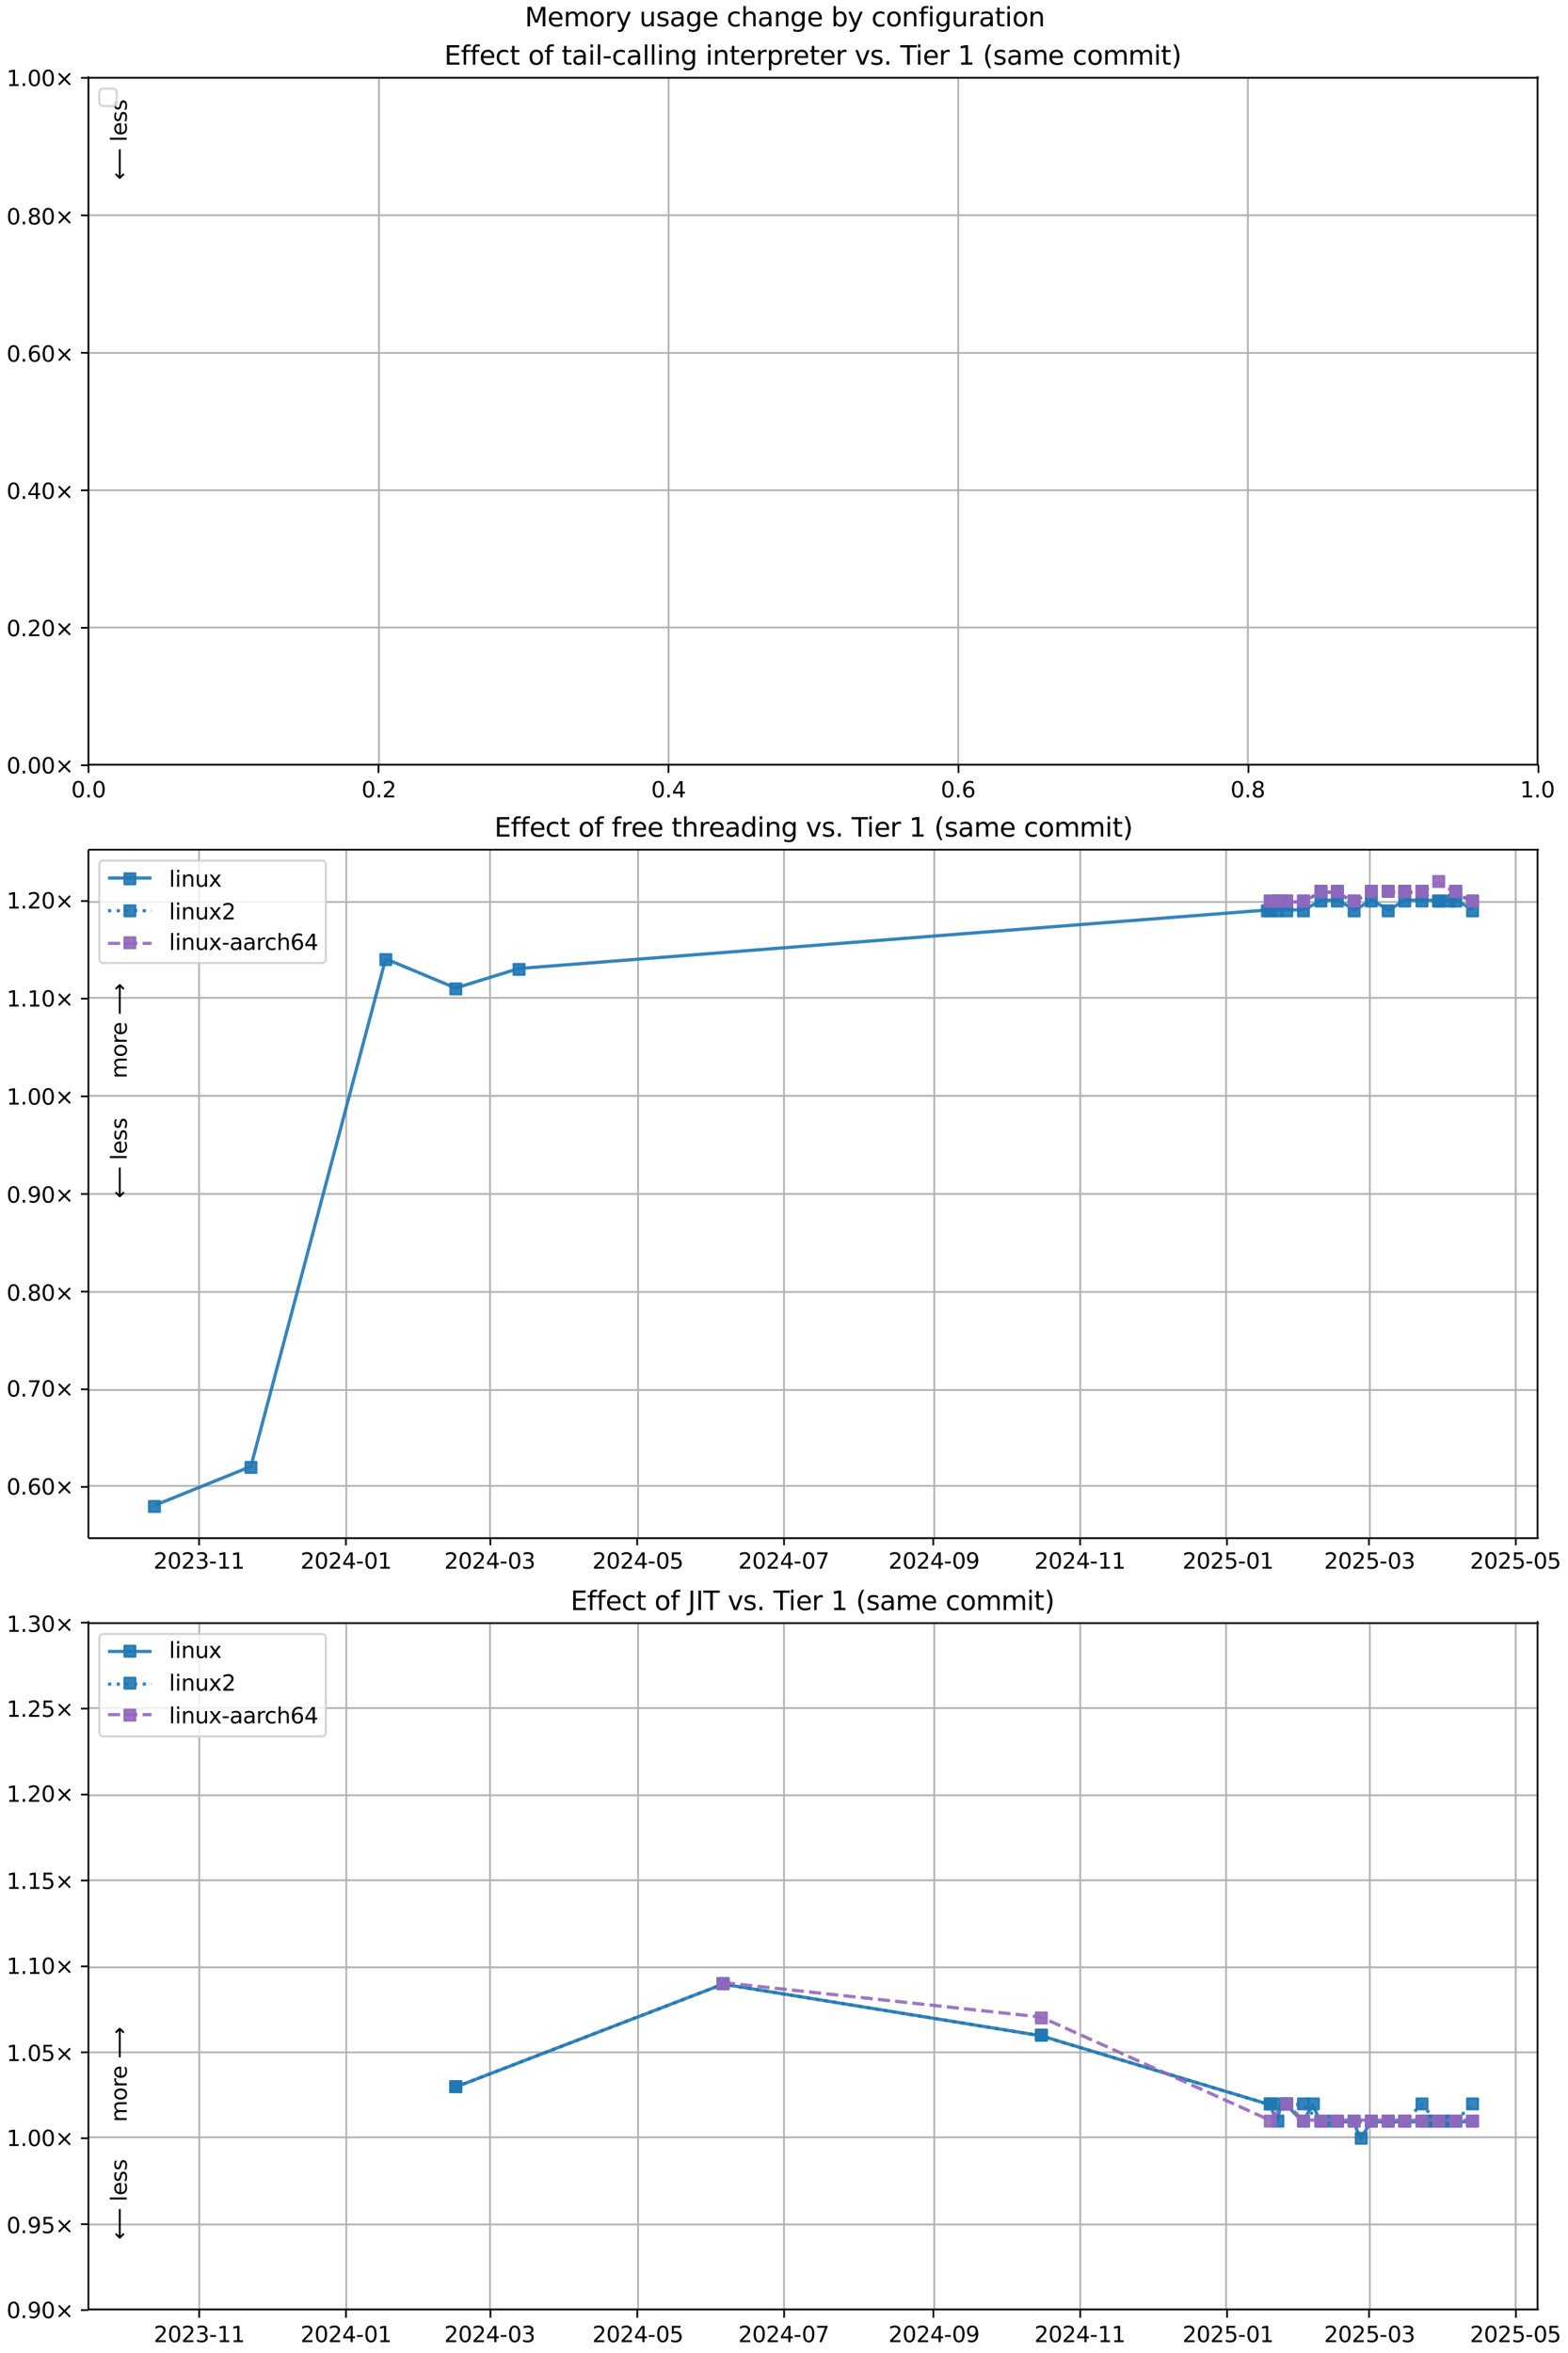 <?xml version="1.0" encoding="UTF-8"?>
<!DOCTYPE svg  PUBLIC '-//W3C//DTD SVG 1.1//EN'  'http://www.w3.org/Graphics/SVG/1.1/DTD/svg11.dtd'>
<svg width="720pt" height="1080pt" version="1.1" viewBox="0 0 720 1080" xmlns="http://www.w3.org/2000/svg" xmlns:xlink="http://www.w3.org/1999/xlink">
<defs>
<style type="text/css">*{stroke-linejoin: round; stroke-linecap: butt}</style>
</defs>
<path d="m0 1080h720v-1080h-720z" fill="#fff"/>
<path d="m40.6 351h666v-316h-666z" fill="#fff"/>
<path d="m40.6 351v-316" clip-path="url(#q)" fill="none" stroke="#b0b0b0" stroke-linecap="square" stroke-width=".8"/>
<defs>
<path id="h" d="m0 0v3.5" stroke="#000" stroke-width=".8"/>
</defs>
<use x="40.646" y="351.265" stroke="#000000" stroke-width=".8" xlink:href="#h"/>
<g transform="translate(32.7 366) scale(.1 -.1)">
<defs>
<path id="b" transform="scale(.016)" d="m2034 4250q-487 0-733-480-245-479-245-1442 0-959 245-1439 246-480 733-480 491 0 736 480 246 480 246 1439 0 963-246 1442-245 480-736 480zm0 500q785 0 1199-621 414-620 414-1801 0-1178-414-1799-414-620-1199-620-784 0-1198 620-414 621-414 1799 0 1181 414 1801 414 621 1198 621z"/>
<path id="e" transform="scale(.016)" d="m684 794h660v-794h-660v794z"/>
</defs>
<use xlink:href="#b"/>
<use transform="translate(63.6)" xlink:href="#e"/>
<use transform="translate(95.4)" xlink:href="#b"/>
</g>
<path d="m174 351v-316" clip-path="url(#q)" fill="none" stroke="#b0b0b0" stroke-linecap="square" stroke-width=".8"/>
<use x="173.803" y="351.265" stroke="#000000" stroke-width=".8" xlink:href="#h"/>
<g transform="translate(166 366) scale(.1 -.1)">
<defs>
<path id="c" transform="scale(.016)" d="m1228 531h2203v-531h-2962v531q359 372 979 998 621 627 780 809 303 340 423 576 121 236 121 464 0 372-261 606-261 235-680 235-297 0-627-103-329-103-704-313v638q381 153 712 231 332 78 607 78 725 0 1156-363 431-362 431-968 0-288-108-546-107-257-392-607-78-91-497-524-418-433-1181-1211z"/>
</defs>
<use xlink:href="#b"/>
<use transform="translate(63.6)" xlink:href="#e"/>
<use transform="translate(95.4)" xlink:href="#c"/>
</g>
<path d="m307 351v-316" clip-path="url(#q)" fill="none" stroke="#b0b0b0" stroke-linecap="square" stroke-width=".8"/>
<use x="306.96" y="351.265" stroke="#000000" stroke-width=".8" xlink:href="#h"/>
<g transform="translate(299 366) scale(.1 -.1)">
<defs>
<path id="o" transform="scale(.016)" d="m2419 4116-1594-2491h1594v2491zm-166 550h794v-3041h666v-525h-666v-1100h-628v1100h-2106v609l1940 2957z"/>
</defs>
<use xlink:href="#b"/>
<use transform="translate(63.6)" xlink:href="#e"/>
<use transform="translate(95.4)" xlink:href="#o"/>
</g>
<path d="m440 351v-316" clip-path="url(#q)" fill="none" stroke="#b0b0b0" stroke-linecap="square" stroke-width=".8"/>
<use x="440.117" y="351.265" stroke="#000000" stroke-width=".8" xlink:href="#h"/>
<g transform="translate(432 366) scale(.1 -.1)">
<defs>
<path id="ag" transform="scale(.016)" d="m2113 2584q-425 0-674-291-248-290-248-796 0-503 248-796 249-292 674-292t673 292q248 293 248 796 0 506-248 796-248 291-673 291zm1253 1979v-575q-238 112-480 171-242 60-480 60-625 0-955-422-329-422-376-1275 184 272 462 417 279 145 613 145 703 0 1111-427 408-426 408-1160 0-719-425-1154-425-434-1131-434-810 0-1238 620-428 621-428 1799 0 1106 525 1764t1409 658q238 0 480-47t505-140z"/>
</defs>
<use xlink:href="#b"/>
<use transform="translate(63.6)" xlink:href="#e"/>
<use transform="translate(95.4)" xlink:href="#ag"/>
</g>
<path d="m573 351v-316" clip-path="url(#q)" fill="none" stroke="#b0b0b0" stroke-linecap="square" stroke-width=".8"/>
<use x="573.274" y="351.265" stroke="#000000" stroke-width=".8" xlink:href="#h"/>
<g transform="translate(565 366) scale(.1 -.1)">
<defs>
<path id="al" transform="scale(.016)" d="m2034 2216q-450 0-708-241-257-241-257-662 0-422 257-663 258-241 708-241t709 242q260 243 260 662 0 421-258 662-257 241-711 241zm-631 268q-406 100-633 378-226 279-226 679 0 559 398 884 399 325 1092 325 697 0 1094-325t397-884q0-400-227-679-226-278-629-378 456-106 710-416 255-309 255-755 0-679-414-1042-414-362-1186-362-771 0-1186 362-414 363-414 1042 0 446 256 755 257 310 713 416zm-231 997q0-362 226-565 227-203 636-203 407 0 636 203 230 203 230 565 0 363-230 566-229 203-636 203-409 0-636-203-226-203-226-566z"/>
</defs>
<use xlink:href="#b"/>
<use transform="translate(63.6)" xlink:href="#e"/>
<use transform="translate(95.4)" xlink:href="#al"/>
</g>
<path d="m706 351v-316" clip-path="url(#q)" fill="none" stroke="#b0b0b0" stroke-linecap="square" stroke-width=".8"/>
<use x="706.431" y="351.265" stroke="#000000" stroke-width=".8" xlink:href="#h"/>
<g transform="translate(698 366) scale(.1 -.1)">
<defs>
<path id="f" transform="scale(.016)" d="m794 531h1031v3560l-1122-225v575l1116 225h631v-4135h1031v-531h-2687v531z"/>
</defs>
<use xlink:href="#f"/>
<use transform="translate(63.6)" xlink:href="#e"/>
<use transform="translate(95.4)" xlink:href="#b"/>
</g>
<path d="m40.6 351h666" clip-path="url(#q)" fill="none" stroke="#b0b0b0" stroke-linecap="square" stroke-width=".8"/>
<defs>
<path id="l" d="m0 0h-3.5" stroke="#000" stroke-width=".8"/>
</defs>
<use x="40.646" y="351.265" stroke="#000000" stroke-width=".8" xlink:href="#l"/>
<g transform="translate(3 355) scale(.1 -.1)">
<defs>
<path id="m" transform="scale(.016)" d="m4488 3438-1429-1435 1429-1428-372-378-1435 1434-1434-1434-369 378 1425 1428-1425 1435 369 378 1434-1435 1435 1435 372-378z"/>
</defs>
<use xlink:href="#b"/>
<use transform="translate(63.6)" xlink:href="#e"/>
<use transform="translate(95.4)" xlink:href="#b"/>
<use transform="translate(159)" xlink:href="#b"/>
<use transform="translate(223)" xlink:href="#m"/>
</g>
<path d="m40.6 288h666" clip-path="url(#q)" fill="none" stroke="#b0b0b0" stroke-linecap="square" stroke-width=".8"/>
<use x="40.646" y="288.158" stroke="#000000" stroke-width=".8" xlink:href="#l"/>
<g transform="translate(3 292) scale(.1 -.1)">
<use xlink:href="#b"/>
<use transform="translate(63.6)" xlink:href="#e"/>
<use transform="translate(95.4)" xlink:href="#c"/>
<use transform="translate(159)" xlink:href="#b"/>
<use transform="translate(223)" xlink:href="#m"/>
</g>
<path d="m40.6 225h666" clip-path="url(#q)" fill="none" stroke="#b0b0b0" stroke-linecap="square" stroke-width=".8"/>
<use x="40.646" y="225.052" stroke="#000000" stroke-width=".8" xlink:href="#l"/>
<g transform="translate(3 229) scale(.1 -.1)">
<use xlink:href="#b"/>
<use transform="translate(63.6)" xlink:href="#e"/>
<use transform="translate(95.4)" xlink:href="#o"/>
<use transform="translate(159)" xlink:href="#b"/>
<use transform="translate(223)" xlink:href="#m"/>
</g>
<path d="m40.6 162h666" clip-path="url(#q)" fill="none" stroke="#b0b0b0" stroke-linecap="square" stroke-width=".8"/>
<use x="40.646" y="161.945" stroke="#000000" stroke-width=".8" xlink:href="#l"/>
<g transform="translate(3 166) scale(.1 -.1)">
<use xlink:href="#b"/>
<use transform="translate(63.6)" xlink:href="#e"/>
<use transform="translate(95.4)" xlink:href="#ag"/>
<use transform="translate(159)" xlink:href="#b"/>
<use transform="translate(223)" xlink:href="#m"/>
</g>
<path d="m40.6 98.8h666" clip-path="url(#q)" fill="none" stroke="#b0b0b0" stroke-linecap="square" stroke-width=".8"/>
<use x="40.646" y="98.839" stroke="#000000" stroke-width=".8" xlink:href="#l"/>
<g transform="translate(3 103) scale(.1 -.1)">
<use xlink:href="#b"/>
<use transform="translate(63.6)" xlink:href="#e"/>
<use transform="translate(95.4)" xlink:href="#al"/>
<use transform="translate(159)" xlink:href="#b"/>
<use transform="translate(223)" xlink:href="#m"/>
</g>
<path d="m40.6 35.7h666" clip-path="url(#q)" fill="none" stroke="#b0b0b0" stroke-linecap="square" stroke-width=".8"/>
<use x="40.646" y="35.733" stroke="#000000" stroke-width=".8" xlink:href="#l"/>
<g transform="translate(3 39.5) scale(.1 -.1)">
<use xlink:href="#f"/>
<use transform="translate(63.6)" xlink:href="#e"/>
<use transform="translate(95.4)" xlink:href="#b"/>
<use transform="translate(159)" xlink:href="#b"/>
<use transform="translate(223)" xlink:href="#m"/>
</g>
<path d="m40.6 351v-316" fill="none" stroke="#000" stroke-linecap="square" stroke-width=".8"/>
<path d="m706 351v-316" fill="none" stroke="#000" stroke-linecap="square" stroke-width=".8"/>
<path d="m40.6 351h666" fill="none" stroke="#000" stroke-linecap="square" stroke-width=".8"/>
<path d="m40.6 35.7h666" fill="none" stroke="#000" stroke-linecap="square" stroke-width=".8"/>
<g clip-path="url(#q)">
<g transform="translate(58.2 27.8) rotate(-90) scale(.1 -.1)">
<defs>
<path id="t" transform="scale(.016)" d="m3328 2828q216 388 516 572t706 184q547 0 844-383 297-382 297-1088v-2113h-578v2094q0 503-179 746-178 244-543 244-447 0-707-297-259-296-259-809v-1978h-578v2094q0 506-178 748t-550 242q-441 0-701-298-259-298-259-808v-1978h-578v3500h578v-544q197 322 472 475t653 153q382 0 649-194 267-193 395-562z"/>
<path id="v" transform="scale(.016)" d="m1959 3097q-462 0-731-361t-269-989 267-989q268-361 733-361 460 0 728 362 269 363 269 988 0 622-269 986-268 364-728 364zm0 487q750 0 1178-488 429-487 429-1349 0-859-429-1349-428-489-1178-489-753 0-1180 489-426 490-426 1349 0 862 426 1349 427 488 1180 488z"/>
<path id="p" transform="scale(.016)" d="m2631 2963q-97 56-211 82-114 27-251 27-488 0-749-317t-261-911v-1844h-578v3500h578v-544q182 319 472 473 291 155 707 155 59 0 131-8 72-7 159-23l3-590z"/>
<path id="j" transform="scale(.016)" d="m3597 1894v-281h-2644q38-594 358-905t892-311q331 0 642 81t618 244v-544q-310-131-635-200t-659-69q-838 0-1327 487-489 488-489 1320 0 859 464 1363 464 505 1252 505 706 0 1117-455 411-454 411-1235zm-575 169q-6 471-264 752-258 282-683 282-481 0-770-272t-333-766l2050 4z"/>
<path id="ap" transform="scale(.016)" d="m8863 2147v-281l-1229-1228-375 375 729 728h-7622v531h7622l-729 728 375 375 1229-1228z"/>
</defs>
<use xlink:href="#t"/>
<use transform="translate(97.4)" xlink:href="#v"/>
<use transform="translate(159)" xlink:href="#p"/>
<use transform="translate(197)" xlink:href="#j"/>
<use transform="translate(259)" xlink:href="#DejaVuSans-20"/>
<use transform="translate(291)" xlink:href="#ap"/>
</g>
</g>
<g clip-path="url(#q)">
<g transform="translate(58.2 82.6) rotate(-90) scale(.1 -.1)">
<defs>
<path id="aq" transform="scale(.016)" d="m313 1866v281l1228 1228 375-375-728-728h7621v-531h-7621l728-728-375-375-1228 1228z"/>
<path id="x" transform="scale(.016)" d="m603 4863h575v-4863h-575v4863z"/>
<path id="s" transform="scale(.016)" d="m2834 3397v-544q-243 125-506 187-262 63-544 63-428 0-642-131t-214-394q0-200 153-314t616-217l197-44q612-131 870-370t258-667q0-488-386-773-386-284-1061-284-281 0-586 55t-642 164v594q319-166 628-249 309-82 613-82 406 0 624 139 219 139 219 392 0 234-158 359-157 125-692 241l-200 47q-534 112-772 345-237 233-237 639 0 494 350 762 350 269 994 269 318 0 599-47 282-46 519-140z"/>
</defs>
<use xlink:href="#aq"/>
<use transform="translate(143)" xlink:href="#DejaVuSans-20"/>
<use transform="translate(175)" xlink:href="#x"/>
<use transform="translate(203)" xlink:href="#j"/>
<use transform="translate(264)" xlink:href="#s"/>
<use transform="translate(317)" xlink:href="#s"/>
</g>
</g>
<g transform="translate(204 29.7) scale(.12 -.12)">
<defs>
<path id="ak" transform="scale(.016)" d="m628 4666h2950v-532h-2319v-1381h2222v-531h-2222v-1691h2375v-531h-3006v4666z"/>
<path id="z" transform="scale(.016)" d="m2375 4863v-479h-550q-309 0-430-125-120-125-120-450v-309h947v-447h-947v-3053h-578v3053h-550v447h550v244q0 584 272 851 272 268 862 268h544z"/>
<path id="aa" transform="scale(.016)" d="m3122 3366v-538q-244 135-489 202t-495 67q-560 0-870-355-309-354-309-995t309-996q310-354 870-354 250 0 495 67t489 202v-532q-241-112-499-168-257-57-548-57-791 0-1257 497-465 497-465 1341 0 856 470 1346 471 491 1290 491 265 0 518-55 253-54 491-163z"/>
<path id="y" transform="scale(.016)" d="m1172 4494v-994h1184v-447h-1184v-1900q0-428 117-550t477-122h590v-481h-590q-666 0-919 248-253 249-253 905v1900h-422v447h422v994h578z"/>
<path id="u" transform="scale(.016)" d="m2194 1759q-697 0-966-159t-269-544q0-306 202-486 202-179 548-179 479 0 768 339t289 901v128h-572zm1147 238v-2e3h-575v531q-197-318-491-470t-719-152q-537 0-855 302-317 302-317 808 0 590 395 890 396 300 1180 300h807v57q0 397-261 614t-733 217q-300 0-585-72-284-72-546-216v532q315 122 612 182 297 61 578 61 760 0 1135-394 375-393 375-1193z"/>
<path id="n" transform="scale(.016)" d="m603 3500h575v-3500h-575v3500zm0 1363h575v-729h-575v729z"/>
<path id="k" transform="scale(.016)" d="m313 2009h1684v-512h-1684v512z"/>
<path id="w" transform="scale(.016)" d="m3513 2113v-2113h-575v2094q0 497-194 743-194 247-581 247-466 0-735-297-269-296-269-809v-1978h-578v3500h578v-544q207 316 486 472 280 156 646 156 603 0 912-373 310-373 310-1098z"/>
<path id="ae" transform="scale(.016)" d="m2906 1791q0 625-258 968-257 344-723 344-462 0-720-344-258-343-258-968 0-622 258-966t720-344q466 0 723 344 258 344 258 966zm575-1357q0-893-397-1329-396-436-1215-436-303 0-572 45t-522 139v559q253-137 500-202 247-66 503-66 566 0 847 295t281 892v285q-178-310-456-463t-666-153q-643 0-1037 490-394 491-394 1301 0 812 394 1302 394 491 1037 491 388 0 666-153t456-462v531h575v-3066z"/>
<path id="as" transform="scale(.016)" d="m1159 525v-1856h-578v4831h578v-531q182 312 458 463 277 152 661 152 638 0 1036-506 399-506 399-1331t-399-1332q-398-506-1036-506-384 0-661 152-276 152-458 464zm1957 1222q0 634-261 995t-717 361q-457 0-718-361t-261-995 261-995 718-361q456 0 717 361t261 995z"/>
<path id="aj" transform="scale(.016)" d="m191 3500h609l1094-2937 1094 2937h609l-1313-3500h-781l-1312 3500z"/>
<path id="ai" transform="scale(.016)" d="m-19 4666h3947v-532h-1656v-4134h-634v4134h-1657v532z"/>
<path id="ao" transform="scale(.016)" d="m1984 4856q-418-718-622-1422-203-703-203-1425 0-721 205-1429t620-1424h-500q-468 735-701 1444t-233 1409q0 697 231 1403 232 707 703 1444h500z"/>
<path id="an" transform="scale(.016)" d="m513 4856h500q468-737 701-1444 233-706 233-1403 0-700-233-1409t-701-1444h-500q415 716 620 1424t205 1429q0 722-205 1425-205 704-620 1422z"/>
</defs>
<use xlink:href="#ak"/>
<use transform="translate(63.2)" xlink:href="#z"/>
<use transform="translate(98.4)" xlink:href="#z"/>
<use transform="translate(134)" xlink:href="#j"/>
<use transform="translate(195)" xlink:href="#aa"/>
<use transform="translate(250)" xlink:href="#y"/>
<use transform="translate(289)" xlink:href="#DejaVuSans-20"/>
<use transform="translate(321)" xlink:href="#v"/>
<use transform="translate(382)" xlink:href="#z"/>
<use transform="translate(417)" xlink:href="#DejaVuSans-20"/>
<use transform="translate(449)" xlink:href="#y"/>
<use transform="translate(488)" xlink:href="#u"/>
<use transform="translate(550)" xlink:href="#n"/>
<use transform="translate(578)" xlink:href="#x"/>
<use transform="translate(605)" xlink:href="#k"/>
<use transform="translate(641)" xlink:href="#aa"/>
<use transform="translate(696)" xlink:href="#u"/>
<use transform="translate(758)" xlink:href="#x"/>
<use transform="translate(785)" xlink:href="#x"/>
<use transform="translate(813)" xlink:href="#n"/>
<use transform="translate(841)" xlink:href="#w"/>
<use transform="translate(904)" xlink:href="#ae"/>
<use transform="translate(968)" xlink:href="#DejaVuSans-20"/>
<use transform="translate(1e3)" xlink:href="#n"/>
<use transform="translate(1027)" xlink:href="#w"/>
<use transform="translate(1091)" xlink:href="#y"/>
<use transform="translate(1130)" xlink:href="#j"/>
<use transform="translate(1192)" xlink:href="#p"/>
<use transform="translate(1233)" xlink:href="#as"/>
<use transform="translate(1296)" xlink:href="#p"/>
<use transform="translate(1335)" xlink:href="#j"/>
<use transform="translate(1397)" xlink:href="#y"/>
<use transform="translate(1436)" xlink:href="#j"/>
<use transform="translate(1497)" xlink:href="#p"/>
<use transform="translate(1538)" xlink:href="#DejaVuSans-20"/>
<use transform="translate(1570)" xlink:href="#aj"/>
<use transform="translate(1629)" xlink:href="#s"/>
<use transform="translate(1681)" xlink:href="#e"/>
<use transform="translate(1713)" xlink:href="#DejaVuSans-20"/>
<use transform="translate(1745)" xlink:href="#ai"/>
<use transform="translate(1803)" xlink:href="#n"/>
<use transform="translate(1831)" xlink:href="#j"/>
<use transform="translate(1892)" xlink:href="#p"/>
<use transform="translate(1933)" xlink:href="#DejaVuSans-20"/>
<use transform="translate(1965)" xlink:href="#f"/>
<use transform="translate(2029)" xlink:href="#DejaVuSans-20"/>
<use transform="translate(2061)" xlink:href="#ao"/>
<use transform="translate(2100)" xlink:href="#s"/>
<use transform="translate(2152)" xlink:href="#u"/>
<use transform="translate(2213)" xlink:href="#t"/>
<use transform="translate(2310)" xlink:href="#j"/>
<use transform="translate(2372)" xlink:href="#DejaVuSans-20"/>
<use transform="translate(2404)" xlink:href="#aa"/>
<use transform="translate(2459)" xlink:href="#v"/>
<use transform="translate(2520)" xlink:href="#t"/>
<use transform="translate(2617)" xlink:href="#t"/>
<use transform="translate(2715)" xlink:href="#n"/>
<use transform="translate(2742)" xlink:href="#y"/>
<use transform="translate(2782)" xlink:href="#an"/>
</g>
<path d="m47.6 48.7h4q2 0 2-2v-4q0-2-2-2h-4q-2 0-2 2v4q0 2 2 2z" fill="#fff" opacity=".8" stroke="#ccc"/>
<path d="m40.6 706h666v-316h-666z" fill="#fff"/>
<path d="m91.4 706v-316" clip-path="url(#i)" fill="none" stroke="#b0b0b0" stroke-linecap="square" stroke-width=".8"/>
<use x="91.41" y="705.793" stroke="#000000" stroke-width=".8" xlink:href="#h"/>
<g transform="translate(70.5 720) scale(.1 -.1)">
<defs>
<path id="ac" transform="scale(.016)" d="m2597 2516q453-97 707-404 255-306 255-756 0-690-475-1069-475-378-1350-378-293 0-604 58t-642 174v609q262-153 574-231 313-78 654-78 593 0 904 234t311 681q0 413-289 645-289 233-804 233h-544v519h569q465 0 712 186t247 536q0 359-255 551-254 193-729 193-260 0-557-57-297-56-653-174v562q360 100 674 150t592 50q719 0 1137-327 419-326 419-882 0-388-222-655t-631-370z"/>
</defs>
<use xlink:href="#c"/>
<use transform="translate(63.6)" xlink:href="#b"/>
<use transform="translate(127)" xlink:href="#c"/>
<use transform="translate(191)" xlink:href="#ac"/>
<use transform="translate(254)" xlink:href="#k"/>
<use transform="translate(291)" xlink:href="#f"/>
<use transform="translate(354)" xlink:href="#f"/>
</g>
<path d="m159 706v-316" clip-path="url(#i)" fill="none" stroke="#b0b0b0" stroke-linecap="square" stroke-width=".8"/>
<use x="158.836" y="705.793" stroke="#000000" stroke-width=".8" xlink:href="#h"/>
<g transform="translate(138 720) scale(.1 -.1)">
<use xlink:href="#c"/>
<use transform="translate(63.6)" xlink:href="#b"/>
<use transform="translate(127)" xlink:href="#c"/>
<use transform="translate(191)" xlink:href="#o"/>
<use transform="translate(254)" xlink:href="#k"/>
<use transform="translate(291)" xlink:href="#b"/>
<use transform="translate(354)" xlink:href="#f"/>
</g>
<path d="m225 706v-316" clip-path="url(#i)" fill="none" stroke="#b0b0b0" stroke-linecap="square" stroke-width=".8"/>
<use x="225.157" y="705.793" stroke="#000000" stroke-width=".8" xlink:href="#h"/>
<g transform="translate(204 720) scale(.1 -.1)">
<use xlink:href="#c"/>
<use transform="translate(63.6)" xlink:href="#b"/>
<use transform="translate(127)" xlink:href="#c"/>
<use transform="translate(191)" xlink:href="#o"/>
<use transform="translate(254)" xlink:href="#k"/>
<use transform="translate(291)" xlink:href="#b"/>
<use transform="translate(354)" xlink:href="#ac"/>
</g>
<path d="m293 706v-316" clip-path="url(#i)" fill="none" stroke="#b0b0b0" stroke-linecap="square" stroke-width=".8"/>
<use x="292.583" y="705.793" stroke="#000000" stroke-width=".8" xlink:href="#h"/>
<g transform="translate(272 720) scale(.1 -.1)">
<defs>
<path id="r" transform="scale(.016)" d="m691 4666h2478v-532h-1900v-1143q137 47 274 70 138 23 276 23 781 0 1237-428 457-428 457-1159 0-753-469-1171-469-417-1322-417-294 0-599 50-304 50-629 150v635q281-153 581-228t634-75q541 0 856 284 316 284 316 772 0 487-316 771-315 285-856 285-253 0-505-56-251-56-513-175v2344z"/>
</defs>
<use xlink:href="#c"/>
<use transform="translate(63.6)" xlink:href="#b"/>
<use transform="translate(127)" xlink:href="#c"/>
<use transform="translate(191)" xlink:href="#o"/>
<use transform="translate(254)" xlink:href="#k"/>
<use transform="translate(291)" xlink:href="#b"/>
<use transform="translate(354)" xlink:href="#r"/>
</g>
<path d="m360 706v-316" clip-path="url(#i)" fill="none" stroke="#b0b0b0" stroke-linecap="square" stroke-width=".8"/>
<use x="360.01" y="705.793" stroke="#000000" stroke-width=".8" xlink:href="#h"/>
<g transform="translate(339 720) scale(.1 -.1)">
<defs>
<path id="am" transform="scale(.016)" d="m525 4666h3e3v-269l-1694-4397h-659l1594 4134h-2241v532z"/>
</defs>
<use xlink:href="#c"/>
<use transform="translate(63.6)" xlink:href="#b"/>
<use transform="translate(127)" xlink:href="#c"/>
<use transform="translate(191)" xlink:href="#o"/>
<use transform="translate(254)" xlink:href="#k"/>
<use transform="translate(291)" xlink:href="#b"/>
<use transform="translate(354)" xlink:href="#am"/>
</g>
<path d="m429 706v-316" clip-path="url(#i)" fill="none" stroke="#b0b0b0" stroke-linecap="square" stroke-width=".8"/>
<use x="428.542" y="705.793" stroke="#000000" stroke-width=".8" xlink:href="#h"/>
<g transform="translate(408 720) scale(.1 -.1)">
<defs>
<path id="af" transform="scale(.016)" d="m703 97v575q238-113 481-172 244-59 479-59 625 0 954 420 330 420 377 1277-181-269-460-413-278-144-615-144-700 0-1108 423-408 424-408 1159 0 718 425 1152 425 435 1131 435 810 0 1236-621 427-620 427-1801 0-1103-524-1761-523-658-1407-658-238 0-482 47-243 47-506 141zm1256 1978q425 0 673 290 249 291 249 798 0 503-249 795-248 292-673 292t-673-292-248-795q0-507 248-798 248-290 673-290z"/>
</defs>
<use xlink:href="#c"/>
<use transform="translate(63.6)" xlink:href="#b"/>
<use transform="translate(127)" xlink:href="#c"/>
<use transform="translate(191)" xlink:href="#o"/>
<use transform="translate(254)" xlink:href="#k"/>
<use transform="translate(291)" xlink:href="#b"/>
<use transform="translate(354)" xlink:href="#af"/>
</g>
<path d="m496 706v-316" clip-path="url(#i)" fill="none" stroke="#b0b0b0" stroke-linecap="square" stroke-width=".8"/>
<use x="495.968" y="705.793" stroke="#000000" stroke-width=".8" xlink:href="#h"/>
<g transform="translate(475 720) scale(.1 -.1)">
<use xlink:href="#c"/>
<use transform="translate(63.6)" xlink:href="#b"/>
<use transform="translate(127)" xlink:href="#c"/>
<use transform="translate(191)" xlink:href="#o"/>
<use transform="translate(254)" xlink:href="#k"/>
<use transform="translate(291)" xlink:href="#f"/>
<use transform="translate(354)" xlink:href="#f"/>
</g>
<path d="m563 706v-316" clip-path="url(#i)" fill="none" stroke="#b0b0b0" stroke-linecap="square" stroke-width=".8"/>
<use x="563.395" y="705.793" stroke="#000000" stroke-width=".8" xlink:href="#h"/>
<g transform="translate(543 720) scale(.1 -.1)">
<use xlink:href="#c"/>
<use transform="translate(63.6)" xlink:href="#b"/>
<use transform="translate(127)" xlink:href="#c"/>
<use transform="translate(191)" xlink:href="#r"/>
<use transform="translate(254)" xlink:href="#k"/>
<use transform="translate(291)" xlink:href="#b"/>
<use transform="translate(354)" xlink:href="#f"/>
</g>
<path d="m629 706v-316" clip-path="url(#i)" fill="none" stroke="#b0b0b0" stroke-linecap="square" stroke-width=".8"/>
<use x="628.61" y="705.793" stroke="#000000" stroke-width=".8" xlink:href="#h"/>
<g transform="translate(608 720) scale(.1 -.1)">
<use xlink:href="#c"/>
<use transform="translate(63.6)" xlink:href="#b"/>
<use transform="translate(127)" xlink:href="#c"/>
<use transform="translate(191)" xlink:href="#r"/>
<use transform="translate(254)" xlink:href="#k"/>
<use transform="translate(291)" xlink:href="#b"/>
<use transform="translate(354)" xlink:href="#ac"/>
</g>
<path d="m696 706v-316" clip-path="url(#i)" fill="none" stroke="#b0b0b0" stroke-linecap="square" stroke-width=".8"/>
<use x="696.037" y="705.793" stroke="#000000" stroke-width=".8" xlink:href="#h"/>
<g transform="translate(675 720) scale(.1 -.1)">
<use xlink:href="#c"/>
<use transform="translate(63.6)" xlink:href="#b"/>
<use transform="translate(127)" xlink:href="#c"/>
<use transform="translate(191)" xlink:href="#r"/>
<use transform="translate(254)" xlink:href="#k"/>
<use transform="translate(291)" xlink:href="#b"/>
<use transform="translate(354)" xlink:href="#r"/>
</g>
<path d="m40.6 682h666" clip-path="url(#i)" fill="none" stroke="#b0b0b0" stroke-linecap="square" stroke-width=".8"/>
<use x="40.646" y="682.487" stroke="#000000" stroke-width=".8" xlink:href="#l"/>
<g transform="translate(3 686) scale(.1 -.1)">
<use xlink:href="#b"/>
<use transform="translate(63.6)" xlink:href="#e"/>
<use transform="translate(95.4)" xlink:href="#ag"/>
<use transform="translate(159)" xlink:href="#b"/>
<use transform="translate(223)" xlink:href="#m"/>
</g>
<path d="m40.6 638h666" clip-path="url(#i)" fill="none" stroke="#b0b0b0" stroke-linecap="square" stroke-width=".8"/>
<use x="40.646" y="637.667" stroke="#000000" stroke-width=".8" xlink:href="#l"/>
<g transform="translate(3 641) scale(.1 -.1)">
<use xlink:href="#b"/>
<use transform="translate(63.6)" xlink:href="#e"/>
<use transform="translate(95.4)" xlink:href="#am"/>
<use transform="translate(159)" xlink:href="#b"/>
<use transform="translate(223)" xlink:href="#m"/>
</g>
<path d="m40.6 593h666" clip-path="url(#i)" fill="none" stroke="#b0b0b0" stroke-linecap="square" stroke-width=".8"/>
<use x="40.646" y="592.847" stroke="#000000" stroke-width=".8" xlink:href="#l"/>
<g transform="translate(3 597) scale(.1 -.1)">
<use xlink:href="#b"/>
<use transform="translate(63.6)" xlink:href="#e"/>
<use transform="translate(95.4)" xlink:href="#al"/>
<use transform="translate(159)" xlink:href="#b"/>
<use transform="translate(223)" xlink:href="#m"/>
</g>
<path d="m40.6 548h666" clip-path="url(#i)" fill="none" stroke="#b0b0b0" stroke-linecap="square" stroke-width=".8"/>
<use x="40.646" y="548.027" stroke="#000000" stroke-width=".8" xlink:href="#l"/>
<g transform="translate(3 552) scale(.1 -.1)">
<use xlink:href="#b"/>
<use transform="translate(63.6)" xlink:href="#e"/>
<use transform="translate(95.4)" xlink:href="#af"/>
<use transform="translate(159)" xlink:href="#b"/>
<use transform="translate(223)" xlink:href="#m"/>
</g>
<path d="m40.6 503h666" clip-path="url(#i)" fill="none" stroke="#b0b0b0" stroke-linecap="square" stroke-width=".8"/>
<use x="40.646" y="503.207" stroke="#000000" stroke-width=".8" xlink:href="#l"/>
<g transform="translate(3 507) scale(.1 -.1)">
<use xlink:href="#f"/>
<use transform="translate(63.6)" xlink:href="#e"/>
<use transform="translate(95.4)" xlink:href="#b"/>
<use transform="translate(159)" xlink:href="#b"/>
<use transform="translate(223)" xlink:href="#m"/>
</g>
<path d="m40.6 458h666" clip-path="url(#i)" fill="none" stroke="#b0b0b0" stroke-linecap="square" stroke-width=".8"/>
<use x="40.646" y="458.387" stroke="#000000" stroke-width=".8" xlink:href="#l"/>
<g transform="translate(3 462) scale(.1 -.1)">
<use xlink:href="#f"/>
<use transform="translate(63.6)" xlink:href="#e"/>
<use transform="translate(95.4)" xlink:href="#f"/>
<use transform="translate(159)" xlink:href="#b"/>
<use transform="translate(223)" xlink:href="#m"/>
</g>
<path d="m40.6 414h666" clip-path="url(#i)" fill="none" stroke="#b0b0b0" stroke-linecap="square" stroke-width=".8"/>
<use x="40.646" y="413.567" stroke="#000000" stroke-width=".8" xlink:href="#l"/>
<g transform="translate(3 417) scale(.1 -.1)">
<use xlink:href="#f"/>
<use transform="translate(63.6)" xlink:href="#e"/>
<use transform="translate(95.4)" xlink:href="#c"/>
<use transform="translate(159)" xlink:href="#b"/>
<use transform="translate(223)" xlink:href="#m"/>
</g>
<path d="m70.9 691 44.3-17.9 61.9-233 32.1 13.4 29-8.96 344-26.9h1.29 3.23 4.34 7.67l8.05-4.48h7.53l7.69 4.48 7.9-4.48 7.75 4.48 7.61-4.48h7.91 7.67 4.95 2.87l7.72 4.48" clip-path="url(#i)" fill="none" stroke="#1f77b4" stroke-linecap="square" stroke-opacity=".9" stroke-width="1.5"/>
<defs>
<path id="a" d="m-2.5 2.5h5v-5h-5z" stroke="#1f77b4" stroke-opacity=".9"/>
</defs>
<g clip-path="url(#i)" fill="#1f77b4" fill-opacity=".9" stroke="#1f77b4" stroke-opacity=".9">
<use x="70.909" y="691.451" xlink:href="#a"/>
<use x="115.236" y="673.523" xlink:href="#a"/>
<use x="177.178" y="440.459" xlink:href="#a"/>
<use x="209.297" y="453.905" xlink:href="#a"/>
<use x="238.338" y="444.941" xlink:href="#a"/>
<use x="581.995" y="418.049" xlink:href="#a"/>
<use x="583.286" y="418.049" xlink:href="#a"/>
<use x="586.519" y="418.049" xlink:href="#a"/>
<use x="590.86" y="418.049" xlink:href="#a"/>
<use x="598.528" y="418.049" xlink:href="#a"/>
<use x="606.576" y="413.567" xlink:href="#a"/>
<use x="614.104" y="413.567" xlink:href="#a"/>
<use x="621.79" y="418.049" xlink:href="#a"/>
<use x="629.689" y="413.567" xlink:href="#a"/>
<use x="637.435" y="418.049" xlink:href="#a"/>
<use x="645.048" y="413.567" xlink:href="#a"/>
<use x="652.962" y="413.567" xlink:href="#a"/>
<use x="660.631" y="413.567" xlink:href="#a"/>
<use x="665.579" y="413.567" xlink:href="#a"/>
<use x="668.446" y="413.567" xlink:href="#a"/>
<use x="676.168" y="418.049" xlink:href="#a"/>
</g>
<g stroke="#1f77b4" stroke-opacity=".9">
<path d="m583 414h3.23 1.72 2.62 7.67l8.05-4.48h7.53l7.69 4.48 7.9-4.48h7.75 7.61 7.91l7.67 4.48 7.81-4.48 7.72 4.48" clip-path="url(#i)" fill="none" stroke-dasharray="1.5,2.475" stroke-width="1.5"/>
<g clip-path="url(#i)" fill="#1f77b4" fill-opacity=".9">
<use x="583.286" y="413.567" xlink:href="#a"/>
<use x="586.519" y="413.567" xlink:href="#a"/>
<use x="588.239" y="413.567" xlink:href="#a"/>
<use x="590.86" y="413.567" xlink:href="#a"/>
<use x="598.528" y="413.567" xlink:href="#a"/>
<use x="606.576" y="409.085" xlink:href="#a"/>
<use x="614.104" y="409.085" xlink:href="#a"/>
<use x="621.79" y="413.567" xlink:href="#a"/>
<use x="629.689" y="409.085" xlink:href="#a"/>
<use x="637.435" y="409.085" xlink:href="#a"/>
<use x="645.048" y="409.085" xlink:href="#a"/>
<use x="652.962" y="409.085" xlink:href="#a"/>
<use x="660.631" y="413.567" xlink:href="#a"/>
<use x="668.446" y="409.085" xlink:href="#a"/>
<use x="676.168" y="413.567" xlink:href="#a"/>
</g>
</g>
<path d="m583 414h3.23 4.34 7.67l8.05-4.48h7.53l7.69 4.48 7.9-4.48h7.75 7.61 7.91l7.67-4.48 7.81 4.48 7.72 4.48" clip-path="url(#i)" fill="none" stroke="#9467bd" stroke-dasharray="5.55,2.4" stroke-opacity=".9" stroke-width="1.5"/>
<defs>
<path id="d" d="m-2.5 2.5h5v-5h-5z" stroke="#9467bd" stroke-opacity=".9"/>
</defs>
<g clip-path="url(#i)" fill="#9467bd" fill-opacity=".9" stroke="#9467bd" stroke-opacity=".9">
<use x="583.286" y="413.567" xlink:href="#d"/>
<use x="586.519" y="413.567" xlink:href="#d"/>
<use x="590.86" y="413.567" xlink:href="#d"/>
<use x="598.528" y="413.567" xlink:href="#d"/>
<use x="606.576" y="409.085" xlink:href="#d"/>
<use x="614.104" y="409.085" xlink:href="#d"/>
<use x="621.79" y="413.567" xlink:href="#d"/>
<use x="629.689" y="409.085" xlink:href="#d"/>
<use x="637.435" y="409.085" xlink:href="#d"/>
<use x="645.048" y="409.085" xlink:href="#d"/>
<use x="652.962" y="409.085" xlink:href="#d"/>
<use x="660.631" y="404.603" xlink:href="#d"/>
<use x="668.446" y="409.085" xlink:href="#d"/>
<use x="676.168" y="413.567" xlink:href="#d"/>
</g>
<path d="m40.6 706v-316" fill="none" stroke="#000" stroke-linecap="square" stroke-width=".8"/>
<path d="m706 706v-316" fill="none" stroke="#000" stroke-linecap="square" stroke-width=".8"/>
<path d="m40.6 706h666" fill="none" stroke="#000" stroke-linecap="square" stroke-width=".8"/>
<path d="m40.6 390h666" fill="none" stroke="#000" stroke-linecap="square" stroke-width=".8"/>
<g clip-path="url(#i)">
<g transform="translate(58.2 495) rotate(-90) scale(.1 -.1)">
<use xlink:href="#t"/>
<use transform="translate(97.4)" xlink:href="#v"/>
<use transform="translate(159)" xlink:href="#p"/>
<use transform="translate(197)" xlink:href="#j"/>
<use transform="translate(259)" xlink:href="#DejaVuSans-20"/>
<use transform="translate(291)" xlink:href="#ap"/>
</g>
</g>
<g clip-path="url(#i)">
<g transform="translate(58.2 550) rotate(-90) scale(.1 -.1)">
<use xlink:href="#aq"/>
<use transform="translate(143)" xlink:href="#DejaVuSans-20"/>
<use transform="translate(175)" xlink:href="#x"/>
<use transform="translate(203)" xlink:href="#j"/>
<use transform="translate(264)" xlink:href="#s"/>
<use transform="translate(317)" xlink:href="#s"/>
</g>
</g>
<g transform="translate(227 384) scale(.12 -.12)">
<defs>
<path id="ah" transform="scale(.016)" d="m3513 2113v-2113h-575v2094q0 497-194 743-194 247-581 247-466 0-735-297-269-296-269-809v-1978h-578v4863h578v-1907q207 316 486 472 280 156 646 156 603 0 912-373 310-373 310-1098z"/>
<path id="at" transform="scale(.016)" d="m2906 2969v1894h575v-4863h-575v525q-181-312-458-464-276-152-664-152-634 0-1033 506-398 507-398 1332t398 1331q399 506 1033 506 388 0 664-152 277-151 458-463zm-1959-1222q0-634 261-995t717-361 718 361q263 361 263 995t-263 995q-262 361-718 361t-717-361-261-995z"/>
</defs>
<use xlink:href="#ak"/>
<use transform="translate(63.2)" xlink:href="#z"/>
<use transform="translate(98.4)" xlink:href="#z"/>
<use transform="translate(134)" xlink:href="#j"/>
<use transform="translate(195)" xlink:href="#aa"/>
<use transform="translate(250)" xlink:href="#y"/>
<use transform="translate(289)" xlink:href="#DejaVuSans-20"/>
<use transform="translate(321)" xlink:href="#v"/>
<use transform="translate(382)" xlink:href="#z"/>
<use transform="translate(417)" xlink:href="#DejaVuSans-20"/>
<use transform="translate(449)" xlink:href="#z"/>
<use transform="translate(484)" xlink:href="#p"/>
<use transform="translate(523)" xlink:href="#j"/>
<use transform="translate(585)" xlink:href="#j"/>
<use transform="translate(646)" xlink:href="#DejaVuSans-20"/>
<use transform="translate(678)" xlink:href="#y"/>
<use transform="translate(717)" xlink:href="#ah"/>
<use transform="translate(781)" xlink:href="#p"/>
<use transform="translate(820)" xlink:href="#j"/>
<use transform="translate(881)" xlink:href="#u"/>
<use transform="translate(942)" xlink:href="#at"/>
<use transform="translate(1006)" xlink:href="#n"/>
<use transform="translate(1034)" xlink:href="#w"/>
<use transform="translate(1097)" xlink:href="#ae"/>
<use transform="translate(1161)" xlink:href="#DejaVuSans-20"/>
<use transform="translate(1192)" xlink:href="#aj"/>
<use transform="translate(1252)" xlink:href="#s"/>
<use transform="translate(1304)" xlink:href="#e"/>
<use transform="translate(1335)" xlink:href="#DejaVuSans-20"/>
<use transform="translate(1367)" xlink:href="#ai"/>
<use transform="translate(1425)" xlink:href="#n"/>
<use transform="translate(1453)" xlink:href="#j"/>
<use transform="translate(1514)" xlink:href="#p"/>
<use transform="translate(1556)" xlink:href="#DejaVuSans-20"/>
<use transform="translate(1587)" xlink:href="#f"/>
<use transform="translate(1651)" xlink:href="#DejaVuSans-20"/>
<use transform="translate(1683)" xlink:href="#ao"/>
<use transform="translate(1722)" xlink:href="#s"/>
<use transform="translate(1774)" xlink:href="#u"/>
<use transform="translate(1835)" xlink:href="#t"/>
<use transform="translate(1933)" xlink:href="#j"/>
<use transform="translate(1994)" xlink:href="#DejaVuSans-20"/>
<use transform="translate(2026)" xlink:href="#aa"/>
<use transform="translate(2081)" xlink:href="#v"/>
<use transform="translate(2142)" xlink:href="#t"/>
<use transform="translate(2239)" xlink:href="#t"/>
<use transform="translate(2337)" xlink:href="#n"/>
<use transform="translate(2365)" xlink:href="#y"/>
<use transform="translate(2404)" xlink:href="#an"/>
</g>
<path d="m47.6 442h100q2 0 2-2v-43q0-2-2-2h-100q-2 0-2 2v43q0 2 2 2z" fill="#fff" opacity=".8" stroke="#ccc"/>
<path d="m49.6 403h10 10" fill="none" stroke="#1f77b4" stroke-linecap="square" stroke-opacity=".9" stroke-width="1.5"/>
<use x="59.646" y="403.359" fill="#1f77b4" fill-opacity=".9" stroke="#1f77b4" stroke-opacity=".9" xlink:href="#a"/>
<g transform="translate(77.6 407) scale(.1 -.1)">
<defs>
<path id="ab" transform="scale(.016)" d="m544 1381v2119h575v-2097q0-497 193-746 194-248 582-248 465 0 735 297 271 297 271 810v1984h575v-3500h-575v538q-209-319-486-474-276-155-642-155-603 0-916 375-312 375-312 1097zm1447 2203z"/>
<path id="ad" transform="scale(.016)" d="m3513 3500-1266-1703 1331-1797h-678l-1019 1375-1018-1375h-679l1360 1831-1244 1669h678l928-1247 928 1247h679z"/>
</defs>
<use xlink:href="#x"/>
<use transform="translate(27.8)" xlink:href="#n"/>
<use transform="translate(55.6)" xlink:href="#w"/>
<use transform="translate(119)" xlink:href="#ab"/>
<use transform="translate(182)" xlink:href="#ad"/>
</g>
<path d="m49.6 418h10 10" fill="none" stroke="#1f77b4" stroke-dasharray="1.5,2.475" stroke-opacity=".9" stroke-width="1.5"/>
<use x="59.646" y="418.038" fill="#1f77b4" fill-opacity=".9" stroke="#1f77b4" stroke-opacity=".9" xlink:href="#a"/>
<g transform="translate(77.6 422) scale(.1 -.1)">
<use xlink:href="#x"/>
<use transform="translate(27.8)" xlink:href="#n"/>
<use transform="translate(55.6)" xlink:href="#w"/>
<use transform="translate(119)" xlink:href="#ab"/>
<use transform="translate(182)" xlink:href="#ad"/>
<use transform="translate(242)" xlink:href="#c"/>
</g>
<path d="m49.6 433h10 10" fill="none" stroke="#9467bd" stroke-dasharray="5.55,2.4" stroke-opacity=".9" stroke-width="1.5"/>
<use x="59.646" y="432.716" fill="#9467bd" fill-opacity=".9" stroke="#9467bd" stroke-opacity=".9" xlink:href="#d"/>
<g transform="translate(77.6 436) scale(.1 -.1)">
<use xlink:href="#x"/>
<use transform="translate(27.8)" xlink:href="#n"/>
<use transform="translate(55.6)" xlink:href="#w"/>
<use transform="translate(119)" xlink:href="#ab"/>
<use transform="translate(182)" xlink:href="#ad"/>
<use transform="translate(242)" xlink:href="#k"/>
<use transform="translate(278)" xlink:href="#u"/>
<use transform="translate(339)" xlink:href="#u"/>
<use transform="translate(400)" xlink:href="#p"/>
<use transform="translate(439)" xlink:href="#aa"/>
<use transform="translate(494)" xlink:href="#ah"/>
<use transform="translate(557)" xlink:href="#ag"/>
<use transform="translate(621)" xlink:href="#o"/>
</g>
<path d="m40.6 1060h666v-316h-666z" fill="#fff"/>
<path d="m91.5 1060v-316" clip-path="url(#g)" fill="none" stroke="#b0b0b0" stroke-linecap="square" stroke-width=".8"/>
<use x="91.456" y="1060.322" stroke="#000000" stroke-width=".8" xlink:href="#h"/>
<g transform="translate(70.6 1075) scale(.1 -.1)">
<use xlink:href="#c"/>
<use transform="translate(63.6)" xlink:href="#b"/>
<use transform="translate(127)" xlink:href="#c"/>
<use transform="translate(191)" xlink:href="#ac"/>
<use transform="translate(254)" xlink:href="#k"/>
<use transform="translate(291)" xlink:href="#f"/>
<use transform="translate(354)" xlink:href="#f"/>
</g>
<path d="m159 1060v-316" clip-path="url(#g)" fill="none" stroke="#b0b0b0" stroke-linecap="square" stroke-width=".8"/>
<use x="158.882" y="1060.322" stroke="#000000" stroke-width=".8" xlink:href="#h"/>
<g transform="translate(138 1075) scale(.1 -.1)">
<use xlink:href="#c"/>
<use transform="translate(63.6)" xlink:href="#b"/>
<use transform="translate(127)" xlink:href="#c"/>
<use transform="translate(191)" xlink:href="#o"/>
<use transform="translate(254)" xlink:href="#k"/>
<use transform="translate(291)" xlink:href="#b"/>
<use transform="translate(354)" xlink:href="#f"/>
</g>
<path d="m225 1060v-316" clip-path="url(#g)" fill="none" stroke="#b0b0b0" stroke-linecap="square" stroke-width=".8"/>
<use x="225.203" y="1060.322" stroke="#000000" stroke-width=".8" xlink:href="#h"/>
<g transform="translate(204 1075) scale(.1 -.1)">
<use xlink:href="#c"/>
<use transform="translate(63.6)" xlink:href="#b"/>
<use transform="translate(127)" xlink:href="#c"/>
<use transform="translate(191)" xlink:href="#o"/>
<use transform="translate(254)" xlink:href="#k"/>
<use transform="translate(291)" xlink:href="#b"/>
<use transform="translate(354)" xlink:href="#ac"/>
</g>
<path d="m293 1060v-316" clip-path="url(#g)" fill="none" stroke="#b0b0b0" stroke-linecap="square" stroke-width=".8"/>
<use x="292.63" y="1060.322" stroke="#000000" stroke-width=".8" xlink:href="#h"/>
<g transform="translate(272 1075) scale(.1 -.1)">
<use xlink:href="#c"/>
<use transform="translate(63.6)" xlink:href="#b"/>
<use transform="translate(127)" xlink:href="#c"/>
<use transform="translate(191)" xlink:href="#o"/>
<use transform="translate(254)" xlink:href="#k"/>
<use transform="translate(291)" xlink:href="#b"/>
<use transform="translate(354)" xlink:href="#r"/>
</g>
<path d="m360 1060v-316" clip-path="url(#g)" fill="none" stroke="#b0b0b0" stroke-linecap="square" stroke-width=".8"/>
<use x="360.056" y="1060.322" stroke="#000000" stroke-width=".8" xlink:href="#h"/>
<g transform="translate(339 1075) scale(.1 -.1)">
<use xlink:href="#c"/>
<use transform="translate(63.6)" xlink:href="#b"/>
<use transform="translate(127)" xlink:href="#c"/>
<use transform="translate(191)" xlink:href="#o"/>
<use transform="translate(254)" xlink:href="#k"/>
<use transform="translate(291)" xlink:href="#b"/>
<use transform="translate(354)" xlink:href="#am"/>
</g>
<path d="m429 1060v-316" clip-path="url(#g)" fill="none" stroke="#b0b0b0" stroke-linecap="square" stroke-width=".8"/>
<use x="428.588" y="1060.322" stroke="#000000" stroke-width=".8" xlink:href="#h"/>
<g transform="translate(408 1075) scale(.1 -.1)">
<use xlink:href="#c"/>
<use transform="translate(63.6)" xlink:href="#b"/>
<use transform="translate(127)" xlink:href="#c"/>
<use transform="translate(191)" xlink:href="#o"/>
<use transform="translate(254)" xlink:href="#k"/>
<use transform="translate(291)" xlink:href="#b"/>
<use transform="translate(354)" xlink:href="#af"/>
</g>
<path d="m496 1060v-316" clip-path="url(#g)" fill="none" stroke="#b0b0b0" stroke-linecap="square" stroke-width=".8"/>
<use x="496.014" y="1060.322" stroke="#000000" stroke-width=".8" xlink:href="#h"/>
<g transform="translate(475 1075) scale(.1 -.1)">
<use xlink:href="#c"/>
<use transform="translate(63.6)" xlink:href="#b"/>
<use transform="translate(127)" xlink:href="#c"/>
<use transform="translate(191)" xlink:href="#o"/>
<use transform="translate(254)" xlink:href="#k"/>
<use transform="translate(291)" xlink:href="#f"/>
<use transform="translate(354)" xlink:href="#f"/>
</g>
<path d="m563 1060v-316" clip-path="url(#g)" fill="none" stroke="#b0b0b0" stroke-linecap="square" stroke-width=".8"/>
<use x="563.441" y="1060.322" stroke="#000000" stroke-width=".8" xlink:href="#h"/>
<g transform="translate(543 1075) scale(.1 -.1)">
<use xlink:href="#c"/>
<use transform="translate(63.6)" xlink:href="#b"/>
<use transform="translate(127)" xlink:href="#c"/>
<use transform="translate(191)" xlink:href="#r"/>
<use transform="translate(254)" xlink:href="#k"/>
<use transform="translate(291)" xlink:href="#b"/>
<use transform="translate(354)" xlink:href="#f"/>
</g>
<path d="m629 1060v-316" clip-path="url(#g)" fill="none" stroke="#b0b0b0" stroke-linecap="square" stroke-width=".8"/>
<use x="628.656" y="1060.322" stroke="#000000" stroke-width=".8" xlink:href="#h"/>
<g transform="translate(608 1075) scale(.1 -.1)">
<use xlink:href="#c"/>
<use transform="translate(63.6)" xlink:href="#b"/>
<use transform="translate(127)" xlink:href="#c"/>
<use transform="translate(191)" xlink:href="#r"/>
<use transform="translate(254)" xlink:href="#k"/>
<use transform="translate(291)" xlink:href="#b"/>
<use transform="translate(354)" xlink:href="#ac"/>
</g>
<path d="m696 1060v-316" clip-path="url(#g)" fill="none" stroke="#b0b0b0" stroke-linecap="square" stroke-width=".8"/>
<use x="696.083" y="1060.322" stroke="#000000" stroke-width=".8" xlink:href="#h"/>
<g transform="translate(675 1075) scale(.1 -.1)">
<use xlink:href="#c"/>
<use transform="translate(63.6)" xlink:href="#b"/>
<use transform="translate(127)" xlink:href="#c"/>
<use transform="translate(191)" xlink:href="#r"/>
<use transform="translate(254)" xlink:href="#k"/>
<use transform="translate(291)" xlink:href="#b"/>
<use transform="translate(354)" xlink:href="#r"/>
</g>
<path d="m40.6 1060h666" clip-path="url(#g)" fill="none" stroke="#b0b0b0" stroke-linecap="square" stroke-width=".8"/>
<use x="40.646" y="1060.322" stroke="#000000" stroke-width=".8" xlink:href="#l"/>
<g transform="translate(3 1064) scale(.1 -.1)">
<use xlink:href="#b"/>
<use transform="translate(63.6)" xlink:href="#e"/>
<use transform="translate(95.4)" xlink:href="#af"/>
<use transform="translate(159)" xlink:href="#b"/>
<use transform="translate(223)" xlink:href="#m"/>
</g>
<path d="m40.6 1021h666" clip-path="url(#g)" fill="none" stroke="#b0b0b0" stroke-linecap="square" stroke-width=".8"/>
<use x="40.646" y="1020.88" stroke="#000000" stroke-width=".8" xlink:href="#l"/>
<g transform="translate(3 1025) scale(.1 -.1)">
<use xlink:href="#b"/>
<use transform="translate(63.6)" xlink:href="#e"/>
<use transform="translate(95.4)" xlink:href="#af"/>
<use transform="translate(159)" xlink:href="#r"/>
<use transform="translate(223)" xlink:href="#m"/>
</g>
<path d="m40.6 981h666" clip-path="url(#g)" fill="none" stroke="#b0b0b0" stroke-linecap="square" stroke-width=".8"/>
<use x="40.646" y="981.439" stroke="#000000" stroke-width=".8" xlink:href="#l"/>
<g transform="translate(3 985) scale(.1 -.1)">
<use xlink:href="#f"/>
<use transform="translate(63.6)" xlink:href="#e"/>
<use transform="translate(95.4)" xlink:href="#b"/>
<use transform="translate(159)" xlink:href="#b"/>
<use transform="translate(223)" xlink:href="#m"/>
</g>
<path d="m40.6 942h666" clip-path="url(#g)" fill="none" stroke="#b0b0b0" stroke-linecap="square" stroke-width=".8"/>
<use x="40.646" y="941.997" stroke="#000000" stroke-width=".8" xlink:href="#l"/>
<g transform="translate(3 946) scale(.1 -.1)">
<use xlink:href="#f"/>
<use transform="translate(63.6)" xlink:href="#e"/>
<use transform="translate(95.4)" xlink:href="#b"/>
<use transform="translate(159)" xlink:href="#r"/>
<use transform="translate(223)" xlink:href="#m"/>
</g>
<path d="m40.6 903h666" clip-path="url(#g)" fill="none" stroke="#b0b0b0" stroke-linecap="square" stroke-width=".8"/>
<use x="40.646" y="902.556" stroke="#000000" stroke-width=".8" xlink:href="#l"/>
<g transform="translate(3 906) scale(.1 -.1)">
<use xlink:href="#f"/>
<use transform="translate(63.6)" xlink:href="#e"/>
<use transform="translate(95.4)" xlink:href="#f"/>
<use transform="translate(159)" xlink:href="#b"/>
<use transform="translate(223)" xlink:href="#m"/>
</g>
<path d="m40.6 863h666" clip-path="url(#g)" fill="none" stroke="#b0b0b0" stroke-linecap="square" stroke-width=".8"/>
<use x="40.646" y="863.114" stroke="#000000" stroke-width=".8" xlink:href="#l"/>
<g transform="translate(3 867) scale(.1 -.1)">
<use xlink:href="#f"/>
<use transform="translate(63.6)" xlink:href="#e"/>
<use transform="translate(95.4)" xlink:href="#f"/>
<use transform="translate(159)" xlink:href="#r"/>
<use transform="translate(223)" xlink:href="#m"/>
</g>
<path d="m40.6 824h666" clip-path="url(#g)" fill="none" stroke="#b0b0b0" stroke-linecap="square" stroke-width=".8"/>
<use x="40.646" y="823.673" stroke="#000000" stroke-width=".8" xlink:href="#l"/>
<g transform="translate(3 827) scale(.1 -.1)">
<use xlink:href="#f"/>
<use transform="translate(63.6)" xlink:href="#e"/>
<use transform="translate(95.4)" xlink:href="#c"/>
<use transform="translate(159)" xlink:href="#b"/>
<use transform="translate(223)" xlink:href="#m"/>
</g>
<path d="m40.6 784h666" clip-path="url(#g)" fill="none" stroke="#b0b0b0" stroke-linecap="square" stroke-width=".8"/>
<use x="40.646" y="784.231" stroke="#000000" stroke-width=".8" xlink:href="#l"/>
<g transform="translate(3 788) scale(.1 -.1)">
<use xlink:href="#f"/>
<use transform="translate(63.6)" xlink:href="#e"/>
<use transform="translate(95.4)" xlink:href="#c"/>
<use transform="translate(159)" xlink:href="#r"/>
<use transform="translate(223)" xlink:href="#m"/>
</g>
<path d="m40.6 745h666" clip-path="url(#g)" fill="none" stroke="#b0b0b0" stroke-linecap="square" stroke-width=".8"/>
<use x="40.646" y="744.789" stroke="#000000" stroke-width=".8" xlink:href="#l"/>
<g transform="translate(3 749) scale(.1 -.1)">
<use xlink:href="#f"/>
<use transform="translate(63.6)" xlink:href="#e"/>
<use transform="translate(95.4)" xlink:href="#ac"/>
<use transform="translate(159)" xlink:href="#b"/>
<use transform="translate(223)" xlink:href="#m"/>
</g>
<g stroke="#1f77b4" stroke-opacity=".9">
<path d="m209 958 123-47.3 146 23.7 105 31.6 3.48 7.89 1.63-7.89h2.46l7.67 7.89 4.55-7.89 3.5 7.89h1.66 5.87 7.69l3.28 7.89 4.62-7.89h7.75 7.61 7.91 2.12 2.13 2.21 1.21 2.06 1.3 4.46 7.72" clip-path="url(#g)" fill="none" stroke-linecap="square" stroke-width="1.5"/>
<g clip-path="url(#g)" fill="#1f77b4" fill-opacity=".9">
<use x="209.297" y="957.774" xlink:href="#a"/>
<use x="332.043" y="910.444" xlink:href="#a"/>
<use x="478.171" y="934.109" xlink:href="#a"/>
<use x="583.286" y="965.662" xlink:href="#a"/>
<use x="586.762" y="973.55" xlink:href="#a"/>
<use x="588.396" y="965.662" xlink:href="#a"/>
<use x="590.86" y="965.662" xlink:href="#a"/>
<use x="598.528" y="973.55" xlink:href="#a"/>
<use x="603.079" y="965.662" xlink:href="#a"/>
<use x="606.576" y="973.55" xlink:href="#a"/>
<use x="608.233" y="973.55" xlink:href="#a"/>
<use x="614.104" y="973.55" xlink:href="#a"/>
<use x="621.79" y="973.55" xlink:href="#a"/>
<use x="625.067" y="981.439" xlink:href="#a"/>
<use x="629.689" y="973.55" xlink:href="#a"/>
<use x="637.435" y="973.55" xlink:href="#a"/>
<use x="645.048" y="973.55" xlink:href="#a"/>
<use x="652.962" y="973.55" xlink:href="#a"/>
<use x="655.079" y="973.55" xlink:href="#a"/>
<use x="657.211" y="973.55" xlink:href="#a"/>
<use x="659.421" y="973.55" xlink:href="#a"/>
<use x="660.631" y="973.55" xlink:href="#a"/>
<use x="662.687" y="973.55" xlink:href="#a"/>
<use x="663.989" y="973.55" xlink:href="#a"/>
<use x="668.446" y="973.55" xlink:href="#a"/>
<use x="676.168" y="973.55" xlink:href="#a"/>
</g>
</g>
<g stroke="#1f77b4" stroke-opacity=".9">
<path d="m209 958 123-47.3 146 23.7 105 31.6h7.57 7.67l8.05 7.89h7.53 15.6 7.75 7.61l7.91-7.89 7.67 7.89h7.81l7.72-7.89" clip-path="url(#g)" fill="none" stroke-dasharray="1.5,2.475" stroke-width="1.5"/>
<g clip-path="url(#g)" fill="#1f77b4" fill-opacity=".9">
<use x="209.297" y="957.774" xlink:href="#a"/>
<use x="332.043" y="910.444" xlink:href="#a"/>
<use x="478.171" y="934.109" xlink:href="#a"/>
<use x="583.286" y="965.662" xlink:href="#a"/>
<use x="590.86" y="965.662" xlink:href="#a"/>
<use x="598.528" y="965.662" xlink:href="#a"/>
<use x="606.576" y="973.55" xlink:href="#a"/>
<use x="614.104" y="973.55" xlink:href="#a"/>
<use x="629.689" y="973.55" xlink:href="#a"/>
<use x="637.435" y="973.55" xlink:href="#a"/>
<use x="645.048" y="973.55" xlink:href="#a"/>
<use x="652.962" y="965.662" xlink:href="#a"/>
<use x="660.631" y="973.55" xlink:href="#a"/>
<use x="668.446" y="973.55" xlink:href="#a"/>
<use x="676.168" y="965.662" xlink:href="#a"/>
</g>
</g>
<g stroke="#9467bd" stroke-opacity=".9">
<path d="m332 910 146 15.8 105 47.3 7.57-7.89 7.67 7.89h8.05 7.53 7.69 7.9 7.75 7.61 7.91 7.67 7.81 7.72" clip-path="url(#g)" fill="none" stroke-dasharray="5.55,2.4" stroke-width="1.5"/>
<g clip-path="url(#g)" fill="#9467bd" fill-opacity=".9">
<use x="332.043" y="910.444" xlink:href="#d"/>
<use x="478.171" y="926.22" xlink:href="#d"/>
<use x="583.286" y="973.55" xlink:href="#d"/>
<use x="590.86" y="965.662" xlink:href="#d"/>
<use x="598.528" y="973.55" xlink:href="#d"/>
<use x="606.576" y="973.55" xlink:href="#d"/>
<use x="614.104" y="973.55" xlink:href="#d"/>
<use x="621.79" y="973.55" xlink:href="#d"/>
<use x="629.689" y="973.55" xlink:href="#d"/>
<use x="637.435" y="973.55" xlink:href="#d"/>
<use x="645.048" y="973.55" xlink:href="#d"/>
<use x="652.962" y="973.55" xlink:href="#d"/>
<use x="660.631" y="973.55" xlink:href="#d"/>
<use x="668.446" y="973.55" xlink:href="#d"/>
<use x="676.168" y="973.55" xlink:href="#d"/>
</g>
</g>
<path d="m40.6 1060v-316" fill="none" stroke="#000" stroke-linecap="square" stroke-width=".8"/>
<path d="m706 1060v-316" fill="none" stroke="#000" stroke-linecap="square" stroke-width=".8"/>
<path d="m40.6 1060h666" fill="none" stroke="#000" stroke-linecap="square" stroke-width=".8"/>
<path d="m40.6 745h666" fill="none" stroke="#000" stroke-linecap="square" stroke-width=".8"/>
<g clip-path="url(#g)">
<g transform="translate(58.2 974) rotate(-90) scale(.1 -.1)">
<use xlink:href="#t"/>
<use transform="translate(97.4)" xlink:href="#v"/>
<use transform="translate(159)" xlink:href="#p"/>
<use transform="translate(197)" xlink:href="#j"/>
<use transform="translate(259)" xlink:href="#DejaVuSans-20"/>
<use transform="translate(291)" xlink:href="#ap"/>
</g>
</g>
<g clip-path="url(#g)">
<g transform="translate(58.2 1028) rotate(-90) scale(.1 -.1)">
<use xlink:href="#aq"/>
<use transform="translate(143)" xlink:href="#DejaVuSans-20"/>
<use transform="translate(175)" xlink:href="#x"/>
<use transform="translate(203)" xlink:href="#j"/>
<use transform="translate(264)" xlink:href="#s"/>
<use transform="translate(317)" xlink:href="#s"/>
</g>
</g>
<g transform="translate(262 739) scale(.12 -.12)">
<defs>
<path id="aw" transform="scale(.016)" d="m628 4666h631v-4341q0-844-320-1225t-1030-381h-240v531h197q418 0 590 235 172 234 172 840v4341z"/>
<path id="ax" transform="scale(.016)" d="m628 4666h631v-4666h-631v4666z"/>
</defs>
<use xlink:href="#ak"/>
<use transform="translate(63.2)" xlink:href="#z"/>
<use transform="translate(98.4)" xlink:href="#z"/>
<use transform="translate(134)" xlink:href="#j"/>
<use transform="translate(195)" xlink:href="#aa"/>
<use transform="translate(250)" xlink:href="#y"/>
<use transform="translate(289)" xlink:href="#DejaVuSans-20"/>
<use transform="translate(321)" xlink:href="#v"/>
<use transform="translate(382)" xlink:href="#z"/>
<use transform="translate(417)" xlink:href="#DejaVuSans-20"/>
<use transform="translate(449)" xlink:href="#aw"/>
<use transform="translate(479)" xlink:href="#ax"/>
<use transform="translate(508)" xlink:href="#ai"/>
<use transform="translate(569)" xlink:href="#DejaVuSans-20"/>
<use transform="translate(601)" xlink:href="#aj"/>
<use transform="translate(660)" xlink:href="#s"/>
<use transform="translate(712)" xlink:href="#e"/>
<use transform="translate(744)" xlink:href="#DejaVuSans-20"/>
<use transform="translate(776)" xlink:href="#ai"/>
<use transform="translate(834)" xlink:href="#n"/>
<use transform="translate(862)" xlink:href="#j"/>
<use transform="translate(923)" xlink:href="#p"/>
<use transform="translate(964)" xlink:href="#DejaVuSans-20"/>
<use transform="translate(996)" xlink:href="#f"/>
<use transform="translate(1060)" xlink:href="#DejaVuSans-20"/>
<use transform="translate(1092)" xlink:href="#ao"/>
<use transform="translate(1131)" xlink:href="#s"/>
<use transform="translate(1183)" xlink:href="#u"/>
<use transform="translate(1244)" xlink:href="#t"/>
<use transform="translate(1341)" xlink:href="#j"/>
<use transform="translate(1403)" xlink:href="#DejaVuSans-20"/>
<use transform="translate(1435)" xlink:href="#aa"/>
<use transform="translate(1490)" xlink:href="#v"/>
<use transform="translate(1551)" xlink:href="#t"/>
<use transform="translate(1648)" xlink:href="#t"/>
<use transform="translate(1746)" xlink:href="#n"/>
<use transform="translate(1773)" xlink:href="#y"/>
<use transform="translate(1813)" xlink:href="#an"/>
</g>
<path d="m47.6 797h100q2 0 2-2v-43q0-2-2-2h-100q-2 0-2 2v43q0 2 2 2z" fill="#fff" opacity=".8" stroke="#ccc"/>
<path d="m49.6 758h10 10" fill="none" stroke="#1f77b4" stroke-linecap="square" stroke-opacity=".9" stroke-width="1.5"/>
<use x="59.646" y="757.888" fill="#1f77b4" fill-opacity=".9" stroke="#1f77b4" stroke-opacity=".9" xlink:href="#a"/>
<g transform="translate(77.6 761) scale(.1 -.1)">
<use xlink:href="#x"/>
<use transform="translate(27.8)" xlink:href="#n"/>
<use transform="translate(55.6)" xlink:href="#w"/>
<use transform="translate(119)" xlink:href="#ab"/>
<use transform="translate(182)" xlink:href="#ad"/>
</g>
<path d="m49.6 773h10 10" fill="none" stroke="#1f77b4" stroke-dasharray="1.5,2.475" stroke-opacity=".9" stroke-width="1.5"/>
<use x="59.646" y="772.566" fill="#1f77b4" fill-opacity=".9" stroke="#1f77b4" stroke-opacity=".9" xlink:href="#a"/>
<g transform="translate(77.6 776) scale(.1 -.1)">
<use xlink:href="#x"/>
<use transform="translate(27.8)" xlink:href="#n"/>
<use transform="translate(55.6)" xlink:href="#w"/>
<use transform="translate(119)" xlink:href="#ab"/>
<use transform="translate(182)" xlink:href="#ad"/>
<use transform="translate(242)" xlink:href="#c"/>
</g>
<path d="m49.6 787h10 10" fill="none" stroke="#9467bd" stroke-dasharray="5.55,2.4" stroke-opacity=".9" stroke-width="1.5"/>
<use x="59.646" y="787.244" fill="#9467bd" fill-opacity=".9" stroke="#9467bd" stroke-opacity=".9" xlink:href="#d"/>
<g transform="translate(77.6 791) scale(.1 -.1)">
<use xlink:href="#x"/>
<use transform="translate(27.8)" xlink:href="#n"/>
<use transform="translate(55.6)" xlink:href="#w"/>
<use transform="translate(119)" xlink:href="#ab"/>
<use transform="translate(182)" xlink:href="#ad"/>
<use transform="translate(242)" xlink:href="#k"/>
<use transform="translate(278)" xlink:href="#u"/>
<use transform="translate(339)" xlink:href="#u"/>
<use transform="translate(400)" xlink:href="#p"/>
<use transform="translate(439)" xlink:href="#aa"/>
<use transform="translate(494)" xlink:href="#ah"/>
<use transform="translate(557)" xlink:href="#ag"/>
<use transform="translate(621)" xlink:href="#o"/>
</g>
<g transform="translate(241 12.1) scale(.12 -.12)">
<defs>
<path id="av" transform="scale(.016)" d="m628 4666h941l1190-3175 1197 3175h941v-4666h-616v4097l-1203-3200h-634l-1203 3200v-4097h-613v4666z"/>
<path id="ar" transform="scale(.016)" d="m2059-325q-243-625-475-815-231-191-618-191h-460v481h338q237 0 368 113 132 112 291 531l103 262-1415 3444h609l1094-2737 1094 2737h609l-1538-3825z"/>
<path id="au" transform="scale(.016)" d="m3116 1747q0 634-261 995t-717 361q-457 0-718-361t-261-995 261-995 718-361q456 0 717 361t261 995zm-1957 1222q182 312 458 463 277 152 661 152 638 0 1036-506 399-506 399-1331t-399-1332q-398-506-1036-506-384 0-661 152-276 152-458 464v-525h-578v4863h578v-1894z"/>
</defs>
<use xlink:href="#av"/>
<use transform="translate(86.3)" xlink:href="#j"/>
<use transform="translate(148)" xlink:href="#t"/>
<use transform="translate(245)" xlink:href="#v"/>
<use transform="translate(306)" xlink:href="#p"/>
<use transform="translate(348)" xlink:href="#ar"/>
<use transform="translate(407)" xlink:href="#DejaVuSans-20"/>
<use transform="translate(438)" xlink:href="#ab"/>
<use transform="translate(502)" xlink:href="#s"/>
<use transform="translate(554)" xlink:href="#u"/>
<use transform="translate(615)" xlink:href="#ae"/>
<use transform="translate(679)" xlink:href="#j"/>
<use transform="translate(740)" xlink:href="#DejaVuSans-20"/>
<use transform="translate(772)" xlink:href="#aa"/>
<use transform="translate(827)" xlink:href="#ah"/>
<use transform="translate(890)" xlink:href="#u"/>
<use transform="translate(952)" xlink:href="#w"/>
<use transform="translate(1015)" xlink:href="#ae"/>
<use transform="translate(1079)" xlink:href="#j"/>
<use transform="translate(1140)" xlink:href="#DejaVuSans-20"/>
<use transform="translate(1172)" xlink:href="#au"/>
<use transform="translate(1235)" xlink:href="#ar"/>
<use transform="translate(1294)" xlink:href="#DejaVuSans-20"/>
<use transform="translate(1326)" xlink:href="#aa"/>
<use transform="translate(1381)" xlink:href="#v"/>
<use transform="translate(1442)" xlink:href="#w"/>
<use transform="translate(1506)" xlink:href="#z"/>
<use transform="translate(1541)" xlink:href="#n"/>
<use transform="translate(1569)" xlink:href="#ae"/>
<use transform="translate(1632)" xlink:href="#ab"/>
<use transform="translate(1696)" xlink:href="#p"/>
<use transform="translate(1737)" xlink:href="#u"/>
<use transform="translate(1798)" xlink:href="#y"/>
<use transform="translate(1837)" xlink:href="#n"/>
<use transform="translate(1865)" xlink:href="#v"/>
<use transform="translate(1926)" xlink:href="#w"/>
</g>
<defs>
<clipPath id="q">
<rect x="40.6" y="35.7" width="666" height="316"/>
</clipPath>
<clipPath id="i">
<rect x="40.6" y="390" width="666" height="316"/>
</clipPath>
<clipPath id="g">
<rect x="40.6" y="745" width="666" height="316"/>
</clipPath>
</defs>
</svg>
